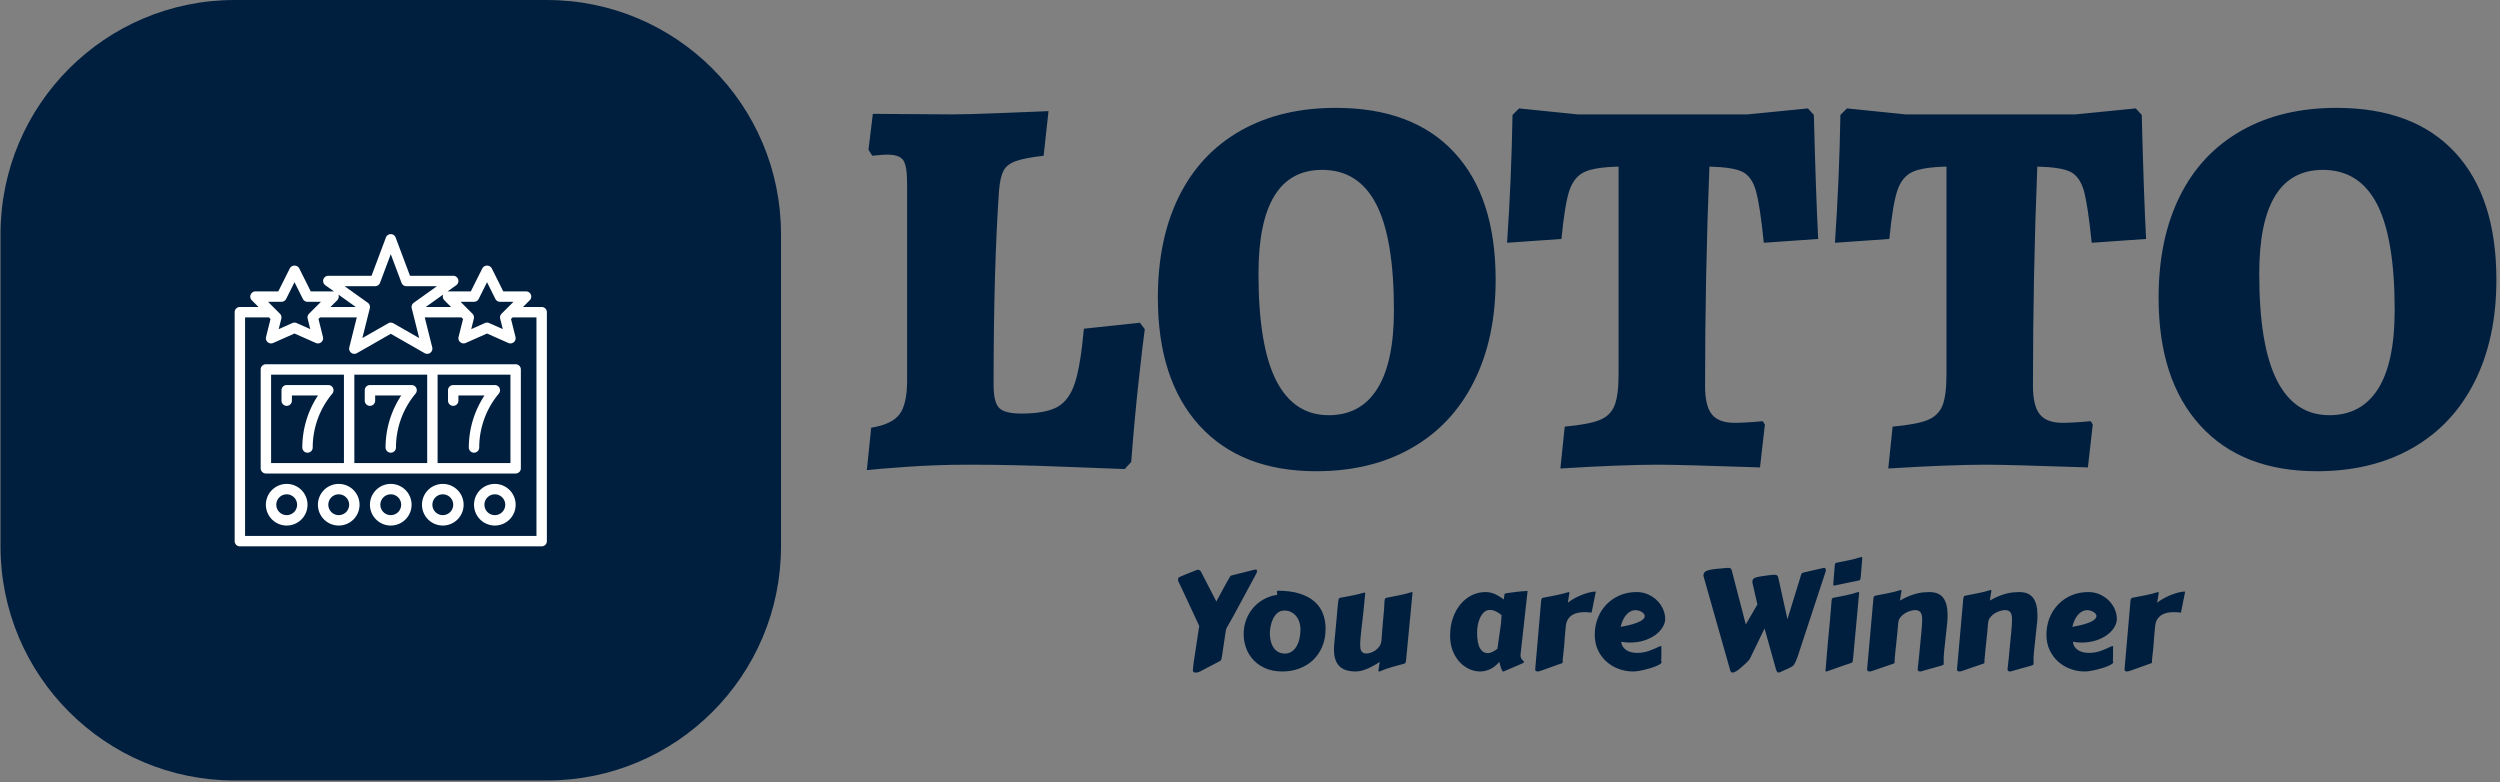 <svg xmlns="http://www.w3.org/2000/svg" version="1.1" xmlns:xlink="http://www.w3.org/1999/xlink" xmlns:svgjs="http://svgjs.dev/svgjs" width="1000" height="313" viewBox="0 0 1000 313"><rect x="0" y="0" width="1000" height="313" fill="#808080" stroke="none"/><g transform="matrix(1,0,0,1,-0.606,-0.401)"><svg viewBox="0 0 396 124" data-background-color="#ffffff" preserveAspectRatio="xMidYMid meet" height="313" width="1000" xmlns="http://www.w3.org/2000/svg" xmlns:xlink="http://www.w3.org/1999/xlink"><g id="tight-bounds" transform="matrix(1,0,0,1,0.24,0.159)"><svg viewBox="0 0 395.52 123.682" height="123.682" width="395.52"><g><svg viewBox="0 0 605.767 189.428" height="123.682" width="395.52"><g transform="matrix(1,0,0,1,210.247,26.18)"><svg viewBox="0 0 395.52 137.068" height="137.068" width="395.52"><g><svg viewBox="0 0 395.52 137.068" height="137.068" width="395.52"><g><svg viewBox="0 0 395.52 88.187" height="88.187" width="395.52"><g transform="matrix(1,0,0,1,0,0)"><svg width="395.52" viewBox="1.5 -32.8 149.79 33.4" height="88.187" data-palette-color="#001f3f"><path d="M1.5 0.5L1.9-3.4Q3.8-3.7 4.5-4.63 5.2-5.55 5.2-7.75L5.2-7.75 5.2-25.9Q5.2-27.45 4.85-27.98 4.5-28.5 3.4-28.5L3.4-28.5Q2.95-28.5 2.55-28.45 2.15-28.4 2-28.4L2-28.4 1.65-28.95 2.05-32.25 9.35-32.2Q10.8-32.2 13.98-32.33 17.15-32.45 18.2-32.5L18.2-32.5 17.75-28.4Q16-28.2 15.18-27.9 14.35-27.6 14.05-27 13.75-26.4 13.65-25.2L13.65-25.2Q13.15-18 13.15-7.35L13.15-7.35Q13.15-5.75 13.65-5.23 14.15-4.7 15.7-4.7L15.7-4.7Q17.9-4.7 19-5.3 20.1-5.9 20.63-7.53 21.15-9.15 21.45-12.5L21.45-12.5 26.6-13.05 27.05-12.45Q26.9-11.45 26.5-7.83 26.1-4.2 25.8-0.25L25.8-0.25 25.2 0.4Q23.85 0.35 19.38 0.18 14.9 0 10.85 0L10.85 0Q7.9 0 5.1 0.2 2.3 0.4 1.5 0.5L1.5 0.5ZM42.8 0.6Q35.9 0.6 32.07-3.6 28.25-7.8 28.25-15.35L28.25-15.35Q28.25-20.75 30.2-24.68 32.15-28.6 35.85-30.7 39.55-32.8 44.6-32.8L44.6-32.8Q51.7-32.8 55.5-28.7 59.3-24.6 59.3-17L59.3-17Q59.3-11.6 57.3-7.63 55.3-3.65 51.57-1.53 47.85 0.6 42.8 0.6L42.8 0.6ZM43.95-4.55Q46.9-4.55 48.42-6.98 49.95-9.4 49.95-14.2L49.95-14.2Q49.95-20.8 48.32-23.95 46.7-27.1 43.35-27.1L43.35-27.1Q37.5-27.1 37.5-17.55L37.5-17.55Q37.5-10.95 39.12-7.75 40.75-4.55 43.95-4.55L43.95-4.55ZM65.25 0.35L65.65-3.5Q67.85-3.7 68.85-4.1 69.85-4.5 70.22-5.43 70.6-6.35 70.6-8.3L70.6-8.3 70.6-27.4Q68.4-27.35 67.45-26.9 66.5-26.45 66.07-25.18 65.65-23.9 65.35-20.75L65.35-20.75 60.35-20.4Q60.75-26.25 60.85-32.15L60.85-32.15 61.45-32.75 66.85-32.2 82.45-32.2 88-32.75 88.55-32.15Q88.75-24.4 88.95-20.75L88.95-20.75 83.95-20.4Q83.6-23.85 83.22-25.18 82.85-26.5 81.97-26.93 81.1-27.35 78.95-27.4L78.95-27.4Q78.55-17.4 78.55-7.25L78.55-7.25Q78.55-5.4 79.17-4.63 79.8-3.85 81.25-3.85L81.25-3.85Q82.3-3.85 83.85-4L83.85-4 84.05-3.7 83.6 0.25Q76.25 0 74.3 0L74.3 0Q70.85 0 65.25 0.35L65.25 0.35ZM95.39 0.35L95.79-3.5Q97.99-3.7 98.99-4.1 99.99-4.5 100.37-5.43 100.74-6.35 100.74-8.3L100.74-8.3 100.74-27.4Q98.54-27.35 97.59-26.9 96.64-26.45 96.22-25.18 95.79-23.9 95.49-20.75L95.49-20.75 90.49-20.4Q90.89-26.25 90.99-32.15L90.99-32.15 91.59-32.75 96.99-32.2 112.59-32.2 118.14-32.75 118.69-32.15Q118.89-24.4 119.09-20.75L119.09-20.75 114.09-20.4Q113.74-23.85 113.37-25.18 112.99-26.5 112.12-26.93 111.24-27.35 109.09-27.4L109.09-27.4Q108.69-17.4 108.69-7.25L108.69-7.25Q108.69-5.4 109.32-4.63 109.94-3.85 111.39-3.85L111.39-3.85Q112.44-3.85 113.99-4L113.99-4 114.19-3.7 113.74 0.25Q106.39 0 104.44 0L104.44 0Q100.99 0 95.39 0.35L95.39 0.35ZM134.79 0.6Q127.89 0.6 124.07-3.6 120.24-7.8 120.24-15.35L120.24-15.35Q120.24-20.75 122.19-24.68 124.14-28.6 127.84-30.7 131.54-32.8 136.59-32.8L136.59-32.8Q143.69-32.8 147.49-28.7 151.29-24.6 151.29-17L151.29-17Q151.29-11.6 149.29-7.63 147.29-3.65 143.57-1.53 139.84 0.6 134.79 0.6L134.79 0.6ZM135.94-4.55Q138.89-4.55 140.42-6.98 141.94-9.4 141.94-14.2L141.94-14.2Q141.94-20.8 140.32-23.95 138.69-27.1 135.34-27.1L135.34-27.1Q129.49-27.1 129.49-17.55L129.49-17.55Q129.49-10.95 131.12-7.75 132.74-4.55 135.94-4.55L135.94-4.55Z" opacity="1" transform="matrix(1,0,0,1,0,0)" fill="#001f3f" class="undefined-text-0" data-fill-palette-color="primary" id="text-0"></path></svg></g></svg></g><g transform="matrix(1,0,0,1,75.544,109.005)"><svg viewBox="0 0 244.431 28.063" height="28.063" width="244.431"><g transform="matrix(1,0,0,1,0,0)"><svg width="244.431" viewBox="2.61 -39.84 361.69 41.52" height="28.063" data-palette-color="#001f3f"><path d="M2.91-32.52L2.91-32.52Q3.05-32.62 3.41-32.78 3.76-32.93 4.24-33.13 4.71-33.33 5.26-33.56 5.81-33.79 6.37-34.01L6.37-34.01 9.2-35.13Q9.52-35.28 9.79-35.28L9.79-35.28Q9.99-35.28 10.22-35.17 10.45-35.06 10.74-34.77L10.74-34.77 16.38-23.83 16.53-24.19 18.95-28.66Q19.41-29.49 19.86-30.3 20.31-31.1 20.67-31.74 21.02-32.37 21.26-32.76 21.51-33.15 21.56-33.15L21.56-33.15 29.93-35.25Q30.22-35.33 30.42-35.33L30.42-35.33Q30.98-35.33 30.98-34.81L30.98-34.81Q30.96-34.69 30.93-34.48 30.91-34.28 30.79-34.03L30.79-34.03 23.61-20.73Q23.07-19.73 22.52-18.73 21.97-17.72 21.46-16.83 20.95-15.94 20.54-15.21 20.14-14.48 19.9-14.01L19.9-14.01 19.73-13.21 18.36-4.05Q18.29-3.64 18.24-3.37 18.19-3.1 18.1-2.93 18.02-2.76 17.88-2.64 17.75-2.51 17.5-2.39L17.5-2.39 10.57 1.25Q10.18 1.44 9.75 1.56 9.33 1.68 8.94 1.68L8.94 1.68Q8.52 1.68 8.23 1.5 7.93 1.32 7.93 0.9L7.93 0.9 7.93 0.81Q8.03-0.59 8.29-2.43 8.54-4.27 8.84-6.03L8.84-6.03 10.21-15.09Q9.81-15.92 9.18-17.29 8.54-18.65 7.81-20.24 7.08-21.83 6.29-23.51 5.49-25.2 4.8-26.7 4.1-28.2 3.55-29.35 3-30.49 2.73-31.03L2.73-31.03Q2.61-31.4 2.61-31.79L2.61-31.79Q2.61-32.01 2.67-32.21 2.73-32.42 2.91-32.52ZM40.09 1.27L40.09 1.27Q36.64 1.27 34.04 0.15 31.44-0.98 29.68-2.84 27.93-4.71 27.05-7.14 26.17-9.57 26.17-12.18L26.17-12.18Q26.17-14.79 27.02-17.15 27.88-19.51 29.42-21.37 30.95-23.24 33.1-24.5 35.25-25.76 37.84-26.2L37.84-26.2Q38.23-26.22 38.23-26.37L38.23-26.37Q38.23-26.64 38.17-26.87 38.11-27.1 38.11-27.27L38.11-27.27Q38.11-27.54 38.21-27.64 38.3-27.73 38.43-27.73L38.43-27.73Q43.09-27.73 46.36-26.67 49.63-25.61 51.68-23.78 53.73-21.95 54.66-19.46 55.59-16.97 55.59-14.11L55.59-14.11Q55.59-10.47 54.37-7.62 53.15-4.76 51.04-2.78 48.92-0.81 46.1 0.23 43.28 1.27 40.09 1.27ZM35.57-12.45L35.57-12.45Q35.57-11.13 35.85-9.84 36.13-8.54 36.78-7.5 37.42-6.45 38.47-5.8 39.52-5.15 41.09-5.15L41.09-5.15Q42.21-5.2 43.05-5.65 43.89-6.1 44.5-6.82 45.11-7.54 45.52-8.45 45.92-9.35 46.15-10.31 46.38-11.28 46.48-12.21 46.58-13.13 46.58-13.89L46.58-13.89Q46.58-15.16 46.2-16.38 45.82-17.6 45.09-18.53 44.36-19.46 43.27-20.03 42.19-20.61 40.77-20.61L40.77-20.61Q39.3-20.61 38.3-19.74 37.3-18.87 36.7-17.6 36.11-16.33 35.84-14.93 35.57-13.53 35.57-12.45ZM86.81-27L84.52-3.03Q84.44-2.22 84.32-1.92 84.2-1.61 83.78-1.51L83.78-1.51Q81.71-0.93 79.45-0.33 77.19 0.27 75.07 1.25L75.07 1.25Q75 1.27 74.85 1.27L74.85 1.27Q74.65 1.27 74.62 1.17 74.58 1.07 74.58 0.95L74.58 0.95Q74.58 0.9 74.59 0.78 74.6 0.66 74.65 0.33 74.7 0 74.79-0.59 74.87-1.17 75.02-2.15L75.02-2.15Q72.29-0.37 70.17 0.45 68.06 1.27 66.43 1.27L66.43 1.27Q62.35 1.27 60.48-0.7 58.61-2.66 58.61-6.57L58.61-6.57Q58.61-7.28 58.64-8.02 58.66-8.76 58.78-9.55L58.78-9.55Q59.05-12.43 59.25-14.49 59.44-16.55 59.57-17.99 59.69-19.43 59.77-20.35 59.86-21.26 59.92-21.88 59.98-22.49 60.02-22.89 60.05-23.29 60.1-23.68L60.1-23.68Q60.2-24.46 60.29-24.78 60.37-25.1 60.83-25.2L60.83-25.2Q61.98-25.42 63.02-25.6 64.06-25.78 65.07-25.99 66.08-26.2 67.13-26.44 68.18-26.68 69.36-27.03L69.36-27.03Q69.4-27.03 69.45-27.04 69.5-27.05 69.55-27.05L69.55-27.05Q69.84-27.05 69.84-26.86L69.84-26.86 69.84-26.81Q69.75-25.98 69.67-25.24 69.6-24.51 69.53-23.74 69.45-22.97 69.37-22.09 69.28-21.22 69.16-20.06 69.04-18.9 68.87-17.38 68.7-15.87 68.45-13.87L68.45-13.87Q68.31-12.4 68.16-10.95 68.01-9.5 68.01-8.25L68.01-8.25Q68.01-7.57 68.11-6.99 68.21-6.42 68.46-6.02 68.72-5.62 69.14-5.4 69.55-5.18 70.21-5.18L70.21-5.18Q70.72-5.18 71.6-5.41 72.48-5.64 73.36-6.21 74.24-6.79 74.91-7.73 75.58-8.67 75.68-10.11L75.68-10.11Q75.85-12.52 75.98-14.15 76.12-15.77 76.22-16.88 76.31-17.99 76.39-18.75 76.46-19.51 76.52-20.2 76.58-20.9 76.63-21.69 76.68-22.49 76.73-23.68L76.73-23.68Q76.8-24.49 76.91-24.79 77.02-25.1 77.46-25.2L77.46-25.2Q79.68-25.63 82-26.09 84.32-26.54 86.54-27.25L86.54-27.25Q86.74-27.25 86.77-27.19 86.81-27.12 86.81-27L86.81-27ZM128.14-27.66L125.62-4.91Q125.6-4.81 125.6-4.72 125.6-4.64 125.6-4.57L125.6-4.57Q125.6-3.96 125.8-3.55 125.99-3.15 126.22-2.89 126.45-2.64 126.65-2.48 126.85-2.32 126.85-2.2L126.85-2.2Q126.85-1.86 126.11-1.56L126.11-1.56 119.55 1.25Q119.52 1.27 119.37 1.27L119.37 1.27Q119.18 1.27 118.98 0.93 118.79 0.59 118.61 0.06 118.42-0.46 118.26-1.06 118.11-1.66 117.98-2.17L117.98-2.17Q116.45-0.39 114.66 0.44 112.88 1.27 111.12 1.27L111.12 1.27Q109.07 1.27 107.12 0.37 105.17-0.54 103.65-2.21 102.14-3.88 101.22-6.25 100.31-8.62 100.31-11.57L100.31-11.57Q100.31-15.06 101.32-17.94 102.33-20.83 104.07-22.9 105.8-24.98 108.11-26.11 110.41-27.25 113-27.25L113-27.25Q114.83-27.25 116.47-26.5 118.11-25.76 119.57-24.58L119.57-24.58Q119.72-25.32 119.74-25.76 119.77-26.2 119.85-26.44 119.94-26.68 120.18-26.77 120.42-26.86 120.99-26.9L120.99-26.9Q122.74-27.15 124.49-27.36 126.24-27.56 128.14-27.66L128.14-27.66ZM117.3-6.88L118.32-14.11Q118.57-15.5 118.65-16.74 118.74-17.97 118.79-18.99L118.79-18.99Q118.4-19.29 117.95-19.6 117.49-19.92 116.97-20.2 116.45-20.48 115.87-20.65 115.3-20.83 114.66-20.83L114.66-20.83Q113.34-20.83 112.45-19.97 111.56-19.12 111.01-17.87 110.46-16.63 110.23-15.23 110-13.84 110-12.77L110-12.77Q110-8.91 111.01-7.12 112.03-5.32 113.83-5.32L113.83-5.32Q114.57-5.32 115.47-5.74 116.37-6.15 117.3-6.88L117.3-6.88ZM152.65-27.44L151.13-19.87Q150.62-19.92 149.99-19.98 149.35-20.04 148.64-20.04L148.64-20.04Q147.57-20.04 146.46-19.86 145.35-19.68 144.4-19.14 143.44-18.6 142.76-17.66 142.08-16.72 141.88-15.23L141.88-15.23Q141.71-13.43 141.6-12.27 141.49-11.11 141.44-10.36 141.39-9.62 141.36-9.17 141.32-8.72 141.3-8.33L141.3-8.33Q141.3-8.23 141.26-7.79 141.22-7.35 141.15-6.76 141.08-6.18 141.02-5.49 140.95-4.81 140.88-4.22 140.81-3.64 140.77-3.2 140.73-2.76 140.73-2.66L140.73-2.66Q140.73-2.47 140.75-2.33 140.76-2.2 140.76-2.08L140.76-2.08Q140.76-1.88 140.58-1.75 140.39-1.61 139.76-1.44L139.76-1.44 133.29 0.88Q133.02 0.98 132.58 1.12 132.14 1.27 131.73 1.27L131.73 1.27Q131.38 1.27 131.13 1.1 130.87 0.93 130.87 0.51L130.87 0.51 132.97-23.68Q133.04-24.49 133.15-24.79 133.26-25.1 133.7-25.2L133.7-25.2Q135.93-25.63 138.29-26.09 140.66-26.54 142.88-27.25L142.88-27.25Q143.08-27.25 143.11-27.19 143.15-27.12 143.15-27L143.15-27Q143.15-26.95 143.14-26.86 143.13-26.76 143.07-26.42 143.01-26.07 142.9-25.38 142.79-24.68 142.59-23.44L142.59-23.44Q143.71-24.32 145.07-25.05 146.42-25.78 147.79-26.31 149.16-26.83 150.43-27.14 151.7-27.44 152.65-27.44L152.65-27.44ZM167.27-27.25L167.27-27.25Q169.59-27.25 171.48-26.38 173.37-25.51 174.73-24.13 176.08-22.75 176.82-21.04 177.55-19.34 177.55-17.63L177.55-17.63Q177.55-16.11 176.62-14.59 175.69-13.06 174.02-11.84 172.35-10.62 170-9.86 167.66-9.11 164.85-9.11L164.85-9.11Q163.39-9.11 161.78-9.4L161.78-9.4Q161.87-8.35 162.39-7.59 162.9-6.84 163.68-6.35 164.46-5.86 165.45-5.63 166.44-5.4 167.49-5.4L167.49-5.4Q168.66-5.4 169.75-5.6 170.83-5.81 171.84-6.15 172.84-6.49 173.76-6.91 174.69-7.32 175.52-7.74L175.52-7.74Q175.74-7.79 175.9-7.82 176.06-7.86 176.21-7.86L176.21-7.86Q176.21-7.86 176.19-7.47 176.18-7.08 176.18-6.37 176.18-5.66 176.17-4.66 176.16-3.66 176.13-2.44L176.13-2.44Q176.21-2.32 176.23-2.2 176.25-2.08 176.25-2L176.25-2Q176.25-1.71 175.72-1.37 175.18-1.03 174.31-0.66 173.45-0.29 172.34 0.05 171.23 0.39 170.08 0.67 168.93 0.95 167.86 1.11 166.78 1.27 165.98 1.27L165.98 1.27Q163.34 1.27 160.86 0.35 158.38-0.56 156.47-2.27 154.55-3.98 153.4-6.42 152.26-8.86 152.26-11.91L152.26-11.91Q152.26-15.11 153.35-17.91 154.45-20.7 156.44-22.78 158.43-24.85 161.19-26.05 163.95-27.25 167.27-27.25ZM166.98-20.75L166.98-20.75Q165.98-20.75 165.13-20.32 164.29-19.9 163.6-19.1 162.9-18.31 162.39-17.2 161.87-16.09 161.56-14.75L161.56-14.75Q164.07-15.19 165.73-15.67 167.39-16.16 168.39-16.66 169.39-17.16 169.81-17.66 170.22-18.16 170.22-18.63L170.22-18.63Q170.22-19.07 169.89-19.46 169.57-19.85 169.08-20.14 168.59-20.43 168.01-20.59 167.44-20.75 166.98-20.75ZM221.46-17.5L226.27-33.13Q226.4-33.57 226.54-33.85 226.69-34.13 227.2-34.25L227.2-34.25 234.4-35.91Q234.45-35.91 234.53-35.94 234.6-35.96 234.65-35.96L234.65-35.96Q234.99-35.96 235.12-35.67 235.26-35.38 235.26-35.11L235.26-35.11Q235.26-35.06 235.25-34.91 235.23-34.77 235.21-34.72L235.21-34.72 225.1-4Q224.71-3 224.46-2.38 224.2-1.76 223.94-1.35 223.69-0.95 223.36-0.68 223.03-0.42 222.48-0.15 221.93 0.12 221.1 0.48 220.27 0.83 219 1.44L219 1.44Q218.56 1.66 218.31 1.66L218.31 1.66Q217.92 1.66 217.73 1.37 217.53 1.07 217.41 0.71L217.41 0.71 213.24-14.16 208.01-3.39Q207.89-3.1 207.45-2.61 207.01-2.12 206.46-1.61 205.91-1.1 205.36-0.62 204.81-0.15 204.47 0.15L204.47 0.15Q204.15 0.42 203.8 0.68 203.45 0.95 203.08 1.17 202.71 1.39 202.38 1.53 202.06 1.66 201.76 1.66L201.76 1.66Q201.13 1.66 200.93 0.95L200.93 0.95 191.46-32.45Q191.41-32.64 191.35-32.84 191.29-33.03 191.29-33.2L191.29-33.2Q191.29-33.81 191.58-34.23 191.87-34.64 192.61-34.94 193.34-35.23 194.56-35.41 195.78-35.6 197.66-35.72L197.66-35.72Q198.54-35.84 199.14-35.89 199.74-35.94 200.15-35.94L200.15-35.94Q200.86-35.94 201.08-35.72 201.3-35.5 201.47-34.99L201.47-34.99 206.5-15.63 210.67-22.8 208.99-30.15Q208.84-30.74 208.87-31.03L208.87-31.03Q208.87-31.59 209.16-31.93 209.45-32.28 210.14-32.5 210.82-32.71 211.93-32.89 213.04-33.06 214.65-33.28L214.65-33.28Q215.36-33.37 215.87-33.42 216.39-33.47 216.75-33.47L216.75-33.47Q217.48-33.47 217.75-33.25 218.02-33.03 218.14-32.54L218.14-32.54 221.46-17.5ZM236.09-10.35L236.09-10.35Q236.4-13.7 236.72-16.97 237.04-20.24 237.28-23.68L237.28-23.68Q237.33-24.49 237.44-24.79 237.55-25.1 237.99-25.2L237.99-25.2Q240.07-25.61 242.34-26.06 244.61-26.51 246.73-27.22L246.73-27.22Q246.8-27.25 246.95-27.25L246.95-27.25Q247.22-27.25 247.22-27.05L247.22-27.05 245.02-3.27Q244.95-2.47 244.85-2.16 244.75-1.86 244.31-1.76L244.31-1.76Q242.24-1.12 240.11-0.34 237.99 0.44 235.62 1.25L235.62 1.25Q235.55 1.27 235.4 1.27L235.4 1.27Q235.13 1.27 235.13 1.03L235.13 1.03Q235.13 1 235.18 0.37 235.23-0.27 235.32-1.27 235.4-2.27 235.5-3.52 235.6-4.76 235.71-6.01 235.82-7.25 235.92-8.4 236.01-9.55 236.09-10.35ZM237.92-29.83L237.92-29.83Q237.99-30.88 238.03-31.45 238.06-32.01 238.09-32.29 238.11-32.57 238.11-32.64 238.11-32.71 238.12-32.75 238.14-32.79 238.15-32.9 238.16-33.01 238.19-33.36 238.21-33.72 238.26-34.4 238.31-35.08 238.41-36.28L238.41-36.28Q238.45-37.08 238.56-37.39 238.67-37.7 239.11-37.79L239.11-37.79Q241.19-38.21 243.46-38.66 245.73-39.11 247.85-39.82L247.85-39.82Q247.93-39.84 248.07-39.84L248.07-39.84Q248.15-39.7 248.27-39.65L248.27-39.65 248.34-39.6 247.8-32.91Q247.73-32.1 247.62-31.79 247.51-31.47 247.1-31.4L247.1-31.4Q245.02-31.01 242.9-30.54 240.77-30.08 238.41-29.61L238.41-29.61Q238.33-29.59 238.19-29.59L238.19-29.59Q237.92-29.59 237.92-29.83ZM276.59-0.78L270.65 0.88Q270.39 0.95 269.95 1.11 269.51 1.27 269.09 1.27L269.09 1.27Q268.75 1.27 268.49 1.1 268.24 0.93 268.24 0.51L268.24 0.51 268.24 0.37Q268.38-0.95 268.48-1.87 268.58-2.78 268.66-3.53 268.75-4.27 268.81-5.02 268.87-5.76 268.97-6.75 269.07-7.74 269.2-9.09 269.34-10.45 269.53-12.48L269.53-12.48Q269.65-13.72 269.75-15.01 269.85-16.31 269.85-17.41L269.85-17.41Q269.85-18.14 269.74-18.76 269.63-19.38 269.35-19.84 269.07-20.29 268.58-20.53 268.09-20.78 267.33-20.78L267.33-20.78Q266.77-20.78 265.78-20.53 264.79-20.29 263.82-19.73 262.84-19.17 262.08-18.25 261.33-17.33 261.23-15.99L261.23-15.99Q261.08-14.18 260.96-12.9 260.84-11.62 260.74-10.73 260.64-9.84 260.58-9.28 260.52-8.72 260.5-8.33L260.5-8.33Q260.47-8.23 260.42-7.79 260.38-7.35 260.31-6.74 260.25-6.13 260.19-5.44 260.13-4.76 260.07-4.15 260.01-3.54 259.97-3.1 259.94-2.66 259.94-2.56L259.94-2.56Q259.94-2.37 259.95-2.23 259.96-2.1 259.96-1.98L259.96-1.98Q259.96-1.78 259.78-1.65 259.59-1.51 258.96-1.34L258.96-1.34 252.49 0.88Q252.22 0.98 251.78 1.12 251.34 1.27 250.93 1.27L250.93 1.27Q250.59 1.27 250.33 1.1 250.07 0.93 250.07 0.51L250.07 0.51 252.29-24.44Q252.37-25.24 252.48-25.55 252.59-25.85 253.03-25.95L253.03-25.95Q255.25-26.39 257.59-26.84 259.94-27.29 262.16-28L262.16-28Q262.35-28 262.39-27.94 262.43-27.88 262.43-27.76L262.43-27.76Q262.43-27.71 262.41-27.61 262.4-27.51 262.34-27.17 262.28-26.83 262.17-26.14 262.06-25.44 261.86-24.19L261.86-24.19Q263.55-25.17 265.03-25.77 266.5-26.37 267.81-26.7 269.12-27.03 270.26-27.14 271.41-27.25 272.41-27.25L272.41-27.25Q275.85-27.25 277.42-25.16 278.98-23.07 278.98-18.9L278.98-18.9Q278.98-18.31 278.95-17.69 278.93-17.07 278.86-16.41L278.86-16.41 277.73-5.91Q277.61-4.88 277.59-4.02 277.56-3.15 277.56-2L277.56-2Q277.56-1.81 277.58-1.67 277.59-1.54 277.59-1.44L277.59-1.44Q277.59-1.22 277.4-1.1 277.22-0.98 276.59-0.78L276.59-0.78ZM308.86-0.78L302.93 0.88Q302.66 0.95 302.22 1.11 301.78 1.27 301.36 1.27L301.36 1.27Q301.02 1.27 300.77 1.1 300.51 0.93 300.51 0.51L300.51 0.51 300.51 0.37Q300.66-0.95 300.75-1.87 300.85-2.78 300.94-3.53 301.02-4.27 301.08-5.02 301.14-5.76 301.24-6.75 301.34-7.74 301.47-9.09 301.61-10.45 301.8-12.48L301.8-12.48Q301.93-13.72 302.02-15.01 302.12-16.31 302.12-17.41L302.12-17.41Q302.12-18.14 302.01-18.76 301.9-19.38 301.62-19.84 301.34-20.29 300.85-20.53 300.36-20.78 299.61-20.78L299.61-20.78Q299.04-20.78 298.06-20.53 297.07-20.29 296.09-19.73 295.11-19.17 294.36-18.25 293.6-17.33 293.5-15.99L293.5-15.99Q293.36-14.18 293.23-12.9 293.11-11.62 293.01-10.73 292.92-9.84 292.86-9.28 292.79-8.72 292.77-8.33L292.77-8.33Q292.75-8.23 292.7-7.79 292.65-7.35 292.59-6.74 292.53-6.13 292.47-5.44 292.4-4.76 292.34-4.15 292.28-3.54 292.25-3.1 292.21-2.66 292.21-2.56L292.21-2.56Q292.21-2.37 292.22-2.23 292.23-2.1 292.23-1.98L292.23-1.98Q292.23-1.78 292.05-1.65 291.87-1.51 291.23-1.34L291.23-1.34 284.76 0.88Q284.49 0.98 284.05 1.12 283.62 1.27 283.2 1.27L283.2 1.27Q282.86 1.27 282.6 1.1 282.35 0.93 282.35 0.51L282.35 0.51 284.57-24.44Q284.64-25.24 284.75-25.55 284.86-25.85 285.3-25.95L285.3-25.95Q287.52-26.39 289.87-26.84 292.21-27.29 294.43-28L294.43-28Q294.63-28 294.66-27.94 294.7-27.88 294.7-27.76L294.7-27.76Q294.7-27.71 294.69-27.61 294.67-27.51 294.61-27.17 294.55-26.83 294.44-26.14 294.33-25.44 294.14-24.19L294.14-24.19Q295.82-25.17 297.3-25.77 298.78-26.37 300.08-26.7 301.39-27.03 302.54-27.14 303.68-27.25 304.68-27.25L304.68-27.25Q308.13-27.25 309.69-25.16 311.25-23.07 311.25-18.9L311.25-18.9Q311.25-18.31 311.23-17.69 311.2-17.07 311.13-16.41L311.13-16.41 310.01-5.91Q309.88-4.88 309.86-4.02 309.84-3.15 309.84-2L309.84-2Q309.84-1.81 309.85-1.67 309.86-1.54 309.86-1.44L309.86-1.44Q309.86-1.22 309.68-1.1 309.49-0.98 308.86-0.78L308.86-0.78ZM329.49-27.25L329.49-27.25Q331.81-27.25 333.7-26.38 335.59-25.51 336.95-24.13 338.3-22.75 339.03-21.04 339.76-19.34 339.76-17.63L339.76-17.63Q339.76-16.11 338.84-14.59 337.91-13.06 336.24-11.84 334.56-10.62 332.22-9.86 329.88-9.11 327.07-9.11L327.07-9.11Q325.6-9.11 323.99-9.4L323.99-9.4Q324.09-8.35 324.6-7.59 325.12-6.84 325.9-6.35 326.68-5.86 327.67-5.63 328.66-5.4 329.71-5.4L329.71-5.4Q330.88-5.4 331.96-5.6 333.05-5.81 334.05-6.15 335.05-6.49 335.98-6.91 336.91-7.32 337.74-7.74L337.74-7.74Q337.96-7.79 338.12-7.82 338.28-7.86 338.42-7.86L338.42-7.86Q338.42-7.86 338.41-7.47 338.4-7.08 338.4-6.37 338.4-5.66 338.39-4.66 338.37-3.66 338.35-2.44L338.35-2.44Q338.42-2.32 338.45-2.2 338.47-2.08 338.47-2L338.47-2Q338.47-1.71 337.93-1.37 337.4-1.03 336.53-0.66 335.66-0.29 334.55 0.05 333.44 0.39 332.29 0.67 331.15 0.95 330.07 1.11 329 1.27 328.19 1.27L328.19 1.27Q325.56 1.27 323.08 0.35 320.6-0.56 318.68-2.27 316.77-3.98 315.62-6.42 314.47-8.86 314.47-11.91L314.47-11.91Q314.47-15.11 315.57-17.91 316.67-20.7 318.66-22.78 320.65-24.85 323.41-26.05 326.17-27.25 329.49-27.25ZM329.19-20.75L329.19-20.75Q328.19-20.75 327.35-20.32 326.51-19.9 325.81-19.1 325.12-18.31 324.6-17.2 324.09-16.09 323.77-14.75L323.77-14.75Q326.29-15.19 327.95-15.67 329.61-16.16 330.61-16.66 331.61-17.16 332.03-17.66 332.44-18.16 332.44-18.63L332.44-18.63Q332.44-19.07 332.11-19.46 331.78-19.85 331.29-20.14 330.8-20.43 330.23-20.59 329.66-20.75 329.19-20.75ZM364.3-27.44L362.78-19.87Q362.27-19.92 361.64-19.98 361-20.04 360.29-20.04L360.29-20.04Q359.22-20.04 358.11-19.86 357-19.68 356.05-19.14 355.09-18.6 354.41-17.66 353.73-16.72 353.53-15.23L353.53-15.23Q353.36-13.43 353.25-12.27 353.14-11.11 353.09-10.36 353.04-9.62 353.01-9.17 352.97-8.72 352.95-8.33L352.95-8.33Q352.95-8.23 352.91-7.79 352.87-7.35 352.8-6.76 352.73-6.18 352.67-5.49 352.6-4.81 352.53-4.22 352.46-3.64 352.42-3.2 352.38-2.76 352.38-2.66L352.38-2.66Q352.38-2.47 352.4-2.33 352.41-2.2 352.41-2.08L352.41-2.08Q352.41-1.88 352.23-1.75 352.04-1.61 351.41-1.44L351.41-1.44 344.94 0.88Q344.67 0.98 344.23 1.12 343.79 1.27 343.38 1.27L343.38 1.27Q343.03 1.27 342.78 1.1 342.52 0.93 342.52 0.51L342.52 0.51 344.62-23.68Q344.69-24.49 344.8-24.79 344.91-25.1 345.35-25.2L345.35-25.2Q347.57-25.63 349.94-26.09 352.31-26.54 354.53-27.25L354.53-27.25Q354.73-27.25 354.76-27.19 354.8-27.12 354.8-27L354.8-27Q354.8-26.95 354.79-26.86 354.78-26.76 354.72-26.42 354.66-26.07 354.55-25.38 354.44-24.68 354.24-23.44L354.24-23.44Q355.36-24.32 356.72-25.05 358.07-25.78 359.44-26.31 360.81-26.83 362.08-27.14 363.35-27.44 364.3-27.44L364.3-27.44Z" opacity="1" transform="matrix(1,0,0,1,0,0)" fill="#001f3f" class="undefined-text-1" data-fill-palette-color="secondary" id="text-1"></path></svg></g></svg></g></svg></g></svg></g><g><svg viewBox="0 0 189.428 189.428" height="189.428" width="189.428"><g><svg></svg></g><g id="icon-0"><svg viewBox="0 0 189.428 189.428" height="189.428" width="189.428"><g><path xmlns="http://www.w3.org/2000/svg" d="M56.828 189.428c-31.386 0-56.828-25.443-56.828-56.828v-75.772c0-31.386 25.443-56.828 56.828-56.828h75.772c31.386 0 56.828 25.443 56.828 56.828v75.772c0 31.386-25.443 56.828-56.828 56.828z" fill="#001f3f" fill-rule="nonzero" stroke="none" stroke-width="1" stroke-linecap="butt" stroke-linejoin="miter" stroke-miterlimit="10" stroke-dasharray="" stroke-dashoffset="0" font-family="none" font-weight="none" font-size="none" text-anchor="none" style="mix-blend-mode: normal" data-fill-palette-color="accent"></path></g><g transform="matrix(1,0,0,1,56.827,56.826)"><svg viewBox="0 0 75.774 75.776" height="75.776" width="75.774"><g><svg xmlns="http://www.w3.org/2000/svg" viewBox="2 1.998 60 60.002" x="0" y="0" height="75.776" width="75.774" class="icon-a-0" data-fill-palette-color="quaternary" id="a-0"><g fill="#ffffff" data-fill-palette-color="quaternary"><path d="M8 27a1 1 0 0 0-1 1V47a1 1 0 0 0 1 1H56a1 1 0 0 0 1-1V28a1 1 0 0 0-1-1Zm1 2H23V46H9Zm16 0H39V46H25ZM55 46H41V29H55Z" fill="#ffffff" data-fill-palette-color="quaternary"></path><path d="M61 16H57.414l1.293-1.293A1 1 0 0 0 58 13H53.618L51.4 8.553a1.042 1.042 0 0 0-1.79 0L47.382 13H43c-0.035 0-0.067 0.012-0.1 0.015l1.682-1.2A1 1 0 0 0 44 10H35.693L32.937 2.649a1 1 0 0 0-1.874 0L28.307 10H20a1 1 0 0 0-0.581 1.814l1.682 1.2c-0.034 0-0.066-0.015-0.1-0.015H16.618L14.4 8.553a1.042 1.042 0 0 0-1.79 0L10.382 13H6a1 1 0 0 0-0.707 1.707L6.586 16H3a1 1 0 0 0-1 1V61a1 1 0 0 0 1 1H61a1 1 0 0 0 1-1V17A1 1 0 0 0 61 16ZM48 15a1 1 0 0 0 0.9-0.553l1.6-3.211 1.6 3.211A1 1 0 0 0 53 15h2.586l-2.293 2.293a1 1 0 0 0-0.263 0.95l0.5 2.01-2.627-1.167a1 1 0 0 0-0.812 0l-2.627 1.167 0.5-2.01a1 1 0 0 0-0.263-0.95L45.414 15Zm-5.707-0.293L43.586 16H38.72l3.371-2.407c0 0.008-0.011 0.015-0.015 0.024A1 1 0 0 0 42.293 14.707ZM29 12a1 1 0 0 0 0.937-0.649L32 5.848l2.063 5.5A1 1 0 0 0 35 12h5.879l-4.46 3.186a1 1 0 0 0-0.389 1.057l1.431 5.726L32.5 19.132a1 1 0 0 0-0.992 0l-4.965 2.837 1.431-5.726a1 1 0 0 0-0.389-1.057L23.121 12Zm-7.293 2.707a1 1 0 0 0 0.217-1.09c0-0.009-0.011-0.016-0.015-0.024L25.28 16H20.414ZM11 15a1 1 0 0 0 0.895-0.553L13.5 11.236l1.605 3.211A1 1 0 0 0 16 15h2.586l-2.293 2.293a1 1 0 0 0-0.263 0.95l0.5 2.01-2.627-1.167a1 1 0 0 0-0.812 0l-2.627 1.167 0.5-2.01a1 1 0 0 0-0.263-0.95L8.414 15ZM60 60H4V18H8.586l0.307 0.307-0.863 3.45a1 1 0 0 0 1.376 1.157l4.094-1.82 4.094 1.82a1 1 0 0 0 1.376-1.157l-0.863-3.45L18.414 18h7.055L24.03 23.757A1 1 0 0 0 25.5 24.868L32 21.152l6.5 3.716A0.988 0.988 0 0 0 39 25a1 1 0 0 0 0.97-1.243L38.531 18h7.055l0.307 0.307-0.863 3.45a1 1 0 0 0 1.376 1.157l4.094-1.82 4.094 1.82a1 1 0 0 0 1.376-1.157l-0.863-3.45L55.414 18H60Z" fill="#ffffff" data-fill-palette-color="quaternary"></path><path d="M20 31H12a1 1 0 0 0-1 1v2a1 1 0 0 0 2 0V33h5.013A18.183 18.183 0 0 0 15 43a1 1 0 0 0 2 0 16.163 16.163 0 0 1 3.529-10.061l0.252-0.314A1 1 0 0 0 20 31Z" fill="#ffffff" data-fill-palette-color="quaternary"></path><path d="M36 31H28a1 1 0 0 0-1 1v2a1 1 0 0 0 2 0V33h5.013A18.183 18.183 0 0 0 31 43a1 1 0 0 0 2 0 16.163 16.163 0 0 1 3.529-10.061l0.252-0.314A1 1 0 0 0 36 31Z" fill="#ffffff" data-fill-palette-color="quaternary"></path><path d="M44 35a1 1 0 0 0 1-1V33h5.013A18.183 18.183 0 0 0 47 43a1 1 0 0 0 2 0 16.163 16.163 0 0 1 3.529-10.061l0.252-0.314A1 1 0 0 0 52 31H44a1 1 0 0 0-1 1v2A1 1 0 0 0 44 35Z" fill="#ffffff" data-fill-palette-color="quaternary"></path><path d="M12 50a4 4 0 1 0 4 4A4 4 0 0 0 12 50Zm0 6a2 2 0 1 1 2-2A2 2 0 0 1 12 56Z" fill="#ffffff" data-fill-palette-color="quaternary"></path><path d="M22 50a4 4 0 1 0 4 4A4 4 0 0 0 22 50Zm0 6a2 2 0 1 1 2-2A2 2 0 0 1 22 56Z" fill="#ffffff" data-fill-palette-color="quaternary"></path><path d="M32 50a4 4 0 1 0 4 4A4 4 0 0 0 32 50Zm0 6a2 2 0 1 1 2-2A2 2 0 0 1 32 56Z" fill="#ffffff" data-fill-palette-color="quaternary"></path><path d="M42 50a4 4 0 1 0 4 4A4 4 0 0 0 42 50Zm0 6a2 2 0 1 1 2-2A2 2 0 0 1 42 56Z" fill="#ffffff" data-fill-palette-color="quaternary"></path><path d="M52 50a4 4 0 1 0 4 4A4 4 0 0 0 52 50Zm0 6a2 2 0 1 1 2-2A2 2 0 0 1 52 56Z" fill="#ffffff" data-fill-palette-color="quaternary"></path></g></svg></g></svg></g></svg></g></svg></g></svg></g><defs></defs></svg><rect width="395.52" height="123.682" fill="none" stroke="none" visibility="hidden"></rect></g></svg></g></svg>